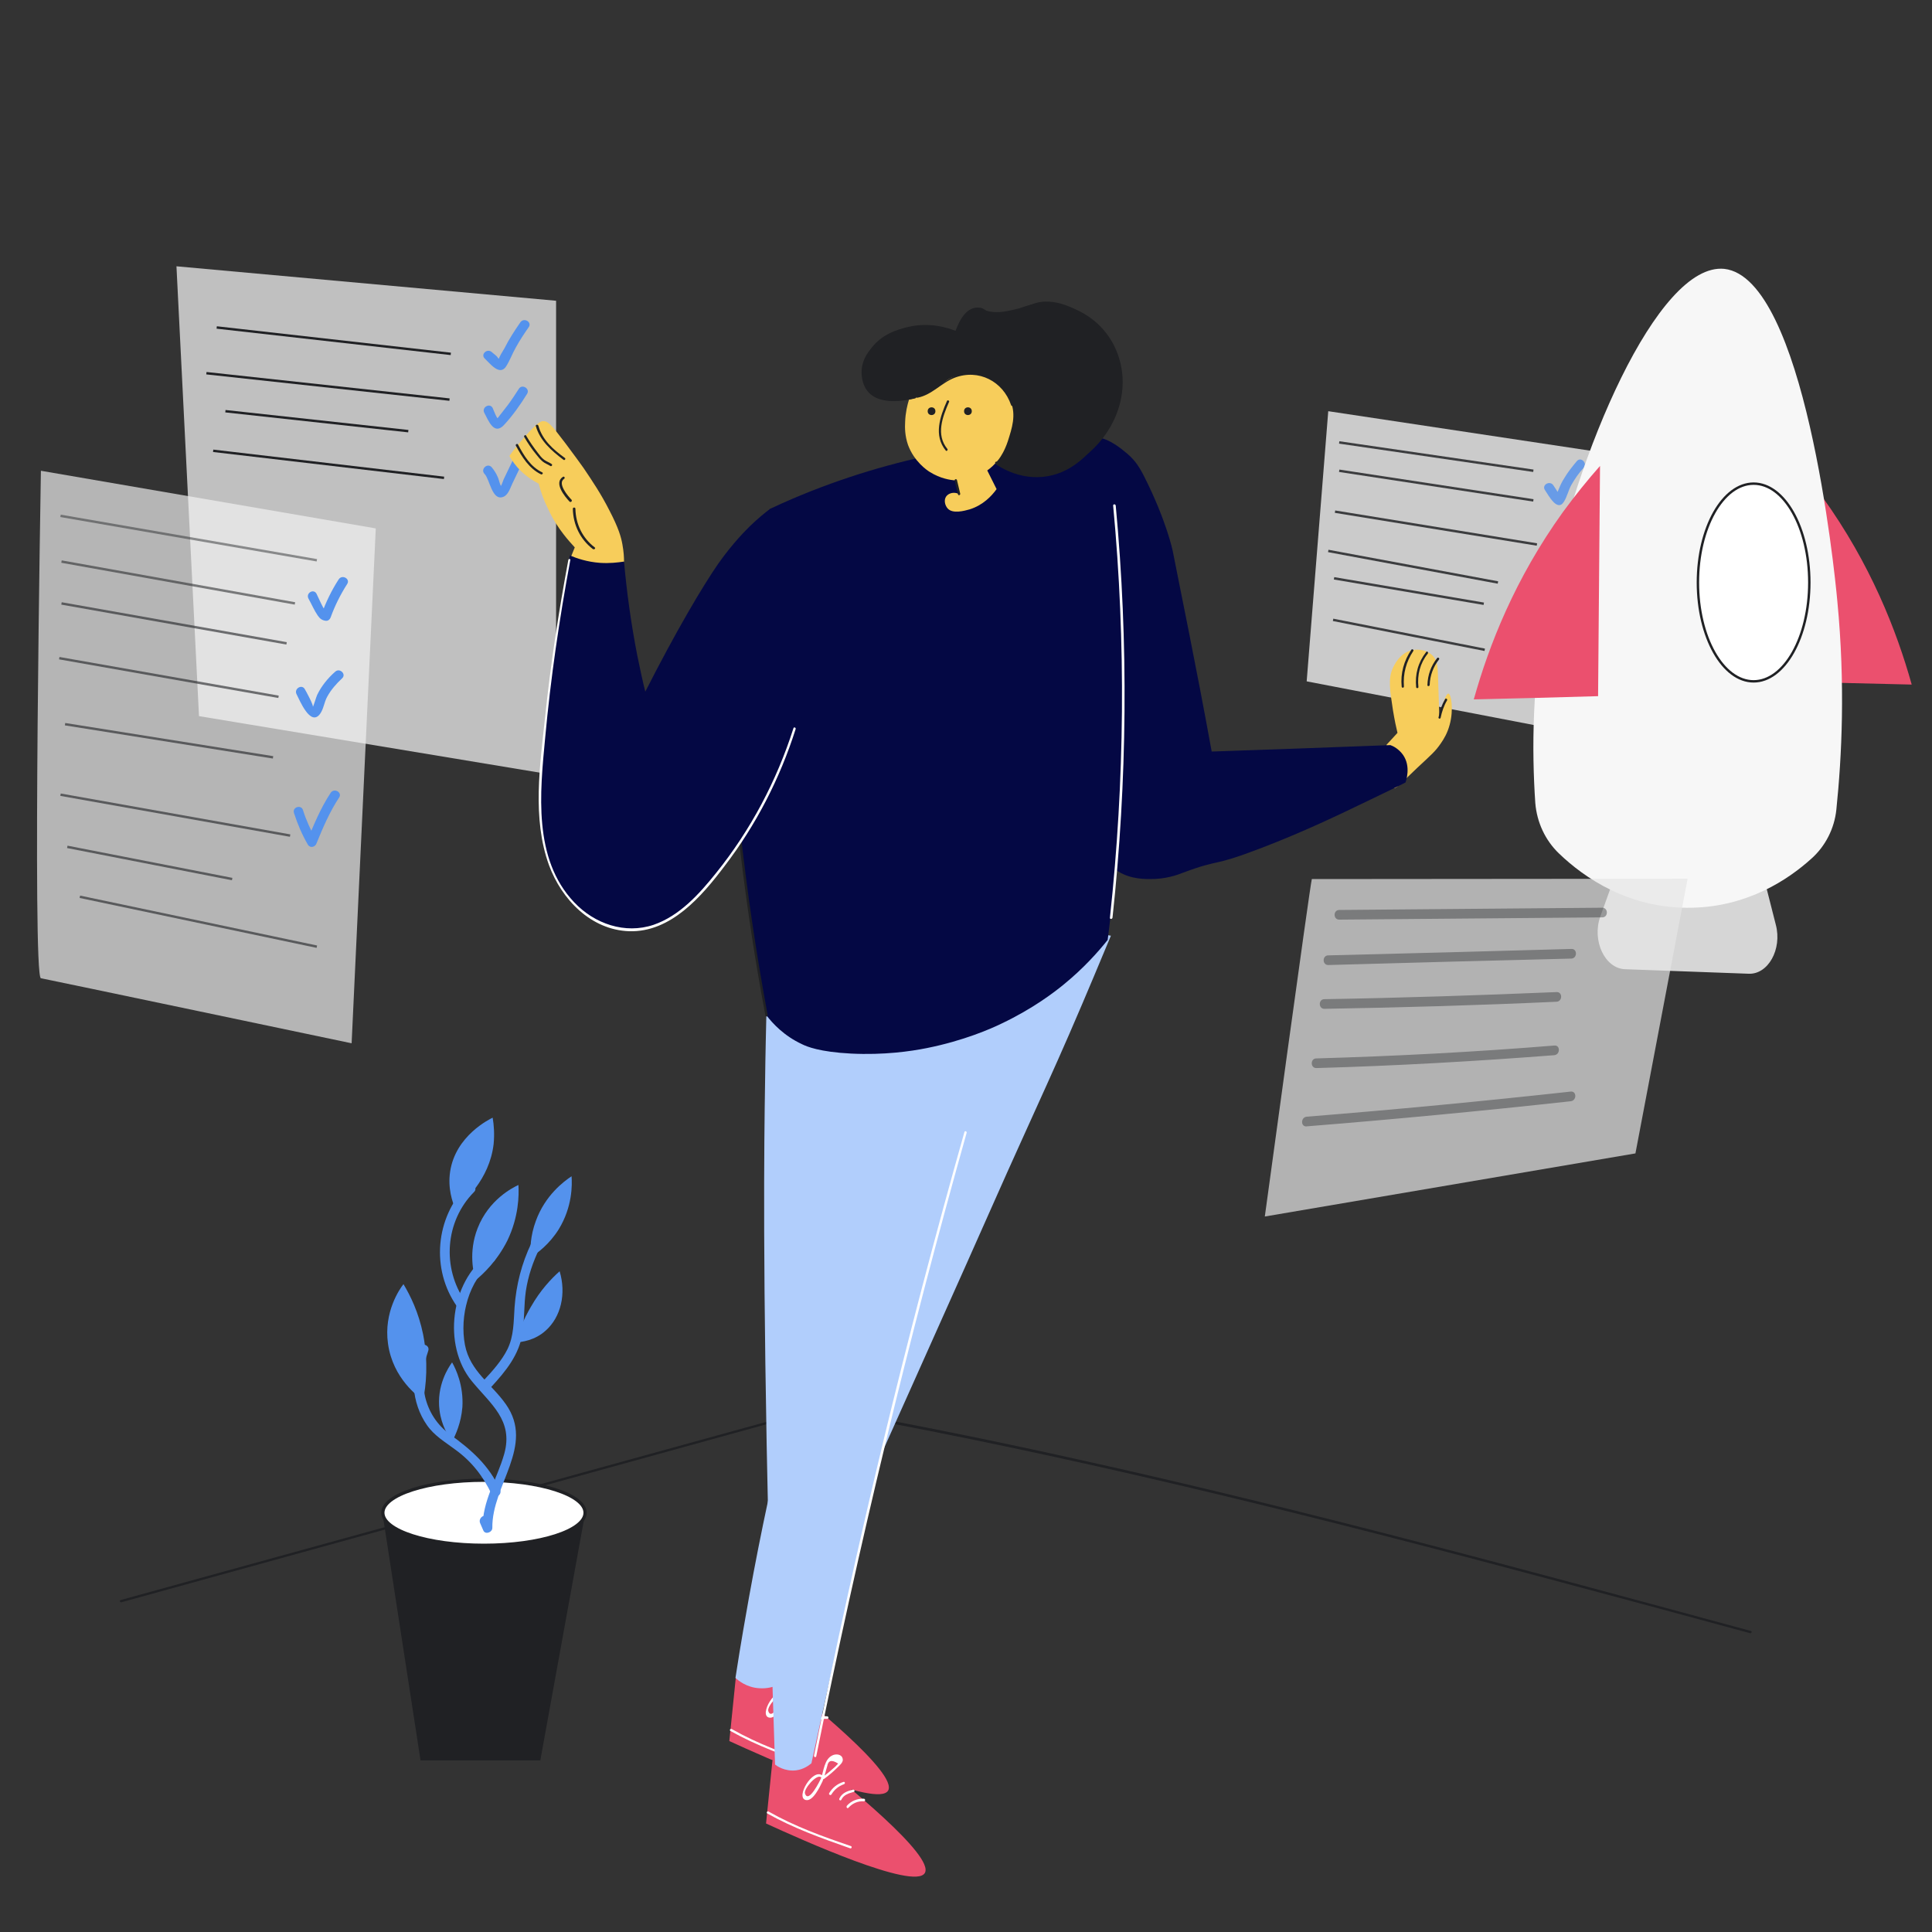 <?xml version="1.0" encoding="utf-8"?>
<!-- Generator: Adobe Illustrator 23.0.3, SVG Export Plug-In . SVG Version: 6.00 Build 0)  -->
<svg version="1.1" id="Layer_1" xmlns="http://www.w3.org/2000/svg" xmlns:xlink="http://www.w3.org/1999/xlink" x="0px" y="0px"
	 viewBox="0 0 600 600" style="enable-background:new 0 0 600 600;" xml:space="preserve">
<rect x="0" y="0" width="600" height="600" fill="#333333" stroke="none"/>
<style type="text/css">
	.st0{fill:#202124;}
	.st1{fill:#FFFFFF;stroke:#202124;stroke-miterlimit:10;}
	.st2{fill:#5492ED;}
	.st3{opacity:0.77;fill:#EAEAEA;enable-background:new    ;}
	.st4{opacity:0.68;fill:#F2F2F2;enable-background:new    ;}
	.st5{fill:none;stroke:#202124;stroke-width:0.75;stroke-miterlimit:10;}
	.st6{opacity:0.46;fill:none;stroke:#202124;stroke-width:0.75;stroke-miterlimit:10;enable-background:new    ;}
	.st7{opacity:0.55;fill:none;stroke:#202124;stroke-width:0.75;stroke-miterlimit:10;enable-background:new    ;}
	.st8{opacity:0.61;fill:none;stroke:#202124;stroke-width:0.75;stroke-miterlimit:10;enable-background:new    ;}
	.st9{opacity:0.83;fill:#EAEAEA;enable-background:new    ;}
	.st10{opacity:0.83;fill:none;stroke:#202124;stroke-width:0.75;stroke-miterlimit:10;enable-background:new    ;}
	.st11{opacity:0.83;}
	.st12{fill:#EB506E;}
	.st13{fill:#FFFFFF;}
	.st14{fill:#B1CEFC;}
	.st15{fill:none;}
	.st16{fill:#F7CD5B;}
	.st17{fill:#040844;}
	.st18{fill:#D6D6D6;}
	.st19{fill:#F7F7F7;}
	.st20{fill:#FFFFFF;stroke:#202124;stroke-width:0.75;stroke-miterlimit:10;}
	.st21{opacity:0.71;fill:#E5E5E5;enable-background:new    ;}
	.st22{opacity:0.38;}
</style>
<g id="background">
	<g id="ground">
		<g>
			<g>
				<path class="st0" d="M37.7,497.6c69.7-19.2,139.4-38.5,209.1-57.7c0.5-0.1,0.3-0.9-0.2-0.7c-69.7,19.2-139.4,38.5-209.1,57.7
					C37,497,37.2,497.7,37.7,497.6L37.7,497.6z"/>
			</g>
		</g>
		<g>
			<g>
				<path class="st0" d="M275.4,441.8c70.5,13.4,140.1,31,209.5,49.6c19.5,5.2,39.1,10.5,58.6,15.8c0.5,0.1,0.7-0.6,0.2-0.7
					c-69.3-18.8-138.6-37.7-208.6-53.2c-19.7-4.4-39.5-8.5-59.4-12.3C275.2,441,275,441.7,275.4,441.8L275.4,441.8z"/>
			</g>
		</g>
	</g>
	<g id="plant">
		<polygon class="st0" points="167.8,546.7 130.6,546.7 118.8,470.1 181.7,470.1 		"/>
		<ellipse class="st1" cx="150.3" cy="469.8" rx="31.4" ry="10.1"/>
		<g>
			<g>
				<path class="st2" d="M151.6,389.6c-11.7,8.4-14.2,28.2-5.1,39.3c5.9,7.2,13,12.2,10.1,22.6c-2.2,7.8-6.9,14.7-6.7,23.1
					c0.9-0.3,1.9-0.5,2.8-0.8c-0.3-0.8-0.7-1.5-1-2.3c-0.8-1.8-3.3-0.2-2.6,1.5c0.3,0.8,0.7,1.5,1,2.3c0.6,1.4,2.8,0.6,2.8-0.8
					c-0.2-13.3,13.3-25.5,4.2-38.4c-4.4-6.3-11.1-10.2-12.7-18.4c-1.7-8.9,1.1-20.3,8.7-25.8C154.7,391.1,153.2,388.5,151.6,389.6
					L151.6,389.6z"/>
			</g>
		</g>
		<g>
			<g>
				<path class="st2" d="M130.1,418.6c-2.7,7.8-2.4,17,2.5,24c2.3,3.3,5.6,5.2,8.8,7.6c5,3.6,8.7,8.3,11.3,13.9
					c0.8,1.7,3.4,0.2,2.6-1.5c-3.5-7.6-8.9-12.3-15.5-17.1c-8.4-6.1-10.1-16.6-6.8-26C133.6,417.6,130.7,416.8,130.1,418.6
					L130.1,418.6z"/>
			</g>
		</g>
		<g>
			<g>
				<path class="st2" d="M152.5,430.8c4.6-5,8.8-10.1,9.8-17c0.6-4.2,0.4-8.6,1-12.8c0.7-4.7,2.2-9.1,4.3-13.4
					c0.8-1.7-1.8-3.3-2.6-1.5c-3,6.3-4.7,12.9-5.2,19.9c-0.3,4.5-0.2,8.9-2.2,13c-1.8,3.6-4.6,6.7-7.3,9.6
					C149.1,430.1,151.2,432.3,152.5,430.8L152.5,430.8z"/>
			</g>
		</g>
		<g>
			<g>
				<path class="st2" d="M145.1,368.1c-9.9,10-11.3,26.1-3.2,37.6c1.1,1.6,3.7,0.1,2.6-1.5c-7.3-10.4-6.3-24.9,2.7-34
					C148.6,368.9,146.4,366.7,145.1,368.1L145.1,368.1z"/>
			</g>
		</g>
		<path class="st2" d="M131.4,434.8c-1.3-0.9-9.4-6.6-10.9-17.5c-1.4-9.9,3.7-17.1,4.8-18.5c2.1,3.5,4.7,8.7,6.1,15.6
			C133.1,423.1,132.3,430.5,131.4,434.8z"/>
		<path class="st2" d="M141.4,375.4c-0.9-2.1-2.4-6.4-1.6-11.6c1.7-11.1,12.2-16.2,13.2-16.7c0.4,2.3,0.6,5.1,0.3,8.2
			C152,366.4,144,373.3,141.4,375.4z"/>
		<path class="st2" d="M147.7,397.6c-0.6-2.1-2.3-8.6,0.6-16.1c3.5-9,11-12.7,12.7-13.5c0.2,3.2,0.1,9.9-3.4,17.2
			C154.4,391.6,150.1,395.6,147.7,397.6z"/>
		<path class="st2" d="M169.5,413.2c-3.4,3.1-7.5,3.6-9.3,3.7c0.8-3,2.2-6.9,4.7-11.1c2.9-5.1,6.3-8.7,8.9-11
			C175.9,401.8,174.2,409,169.5,413.2z"/>
		<path class="st2" d="M164.8,390.5c-0.2-2.6-0.1-6.7,1.6-11.3c2.9-8,8.7-12.3,11.1-13.9c0.2,2.6,0.3,9.5-4,16.5
			C170.6,386.4,167,389.1,164.8,390.5z"/>
		<path class="st2" d="M140.4,447.7c-1.2-1.7-3.3-5-3.9-9.7c-1-7.7,2.8-13.4,3.9-14.9c1.2,2.1,3.6,7.2,3.2,13.9
			C143.2,441.9,141.5,445.6,140.4,447.7z"/>
	</g>
	<g id="tab_2_">
		<polygon class="st3" points="54.8,82.7 61.8,222.4 172.7,240.8 172.7,93.4 		"/>
		<path class="st4" d="M12.7,146.2c0,0-2.7,157.1,0,157.6s96.5,20.2,96.5,20.2l7.5-159.9L12.7,146.2z"/>
		<line class="st5" x1="67.3" y1="101.7" x2="140" y2="109.9"/>
		<line class="st5" x1="64.1" y1="115.9" x2="139.6" y2="124.1"/>
		<line class="st5" x1="66.2" y1="140" x2="137.9" y2="148.4"/>
		<line class="st5" x1="70" y1="127.7" x2="126.8" y2="133.9"/>
		<g>
			<g>
				<path class="st2" d="M150.6,111.4c1.5,1.4,4.5,5.4,6.5,2.5c1.2-1.8,2-4.1,3.1-6c1.2-2.2,2.6-4.3,4-6.3c1.1-1.6-1.5-3.1-2.6-1.5
					c-1.8,2.6-3.5,5.2-4.9,8c-0.6,1.1-1.7,2.6-1.9,3.8c-0.4,0.7-0.2,0.6,0.4-0.2c-0.2-0.2-0.4-0.4-0.6-0.6c-0.3-0.6-1.3-1.2-1.8-1.7
					C151.3,108,149.1,110.1,150.6,111.4L150.6,111.4z"/>
			</g>
		</g>
		<g>
			<g>
				<path class="st2" d="M150.4,128.2c1.3,2.4,3,7.1,6.1,3.8c2.7-2.9,5.1-6.3,7.2-9.7c1-1.6-1.6-3.2-2.6-1.5c-1.1,1.7-2.2,3.4-3.4,5
					c-0.7,0.9-1.4,1.8-2.1,2.7c-0.4,0.4-1.1,1.7-1.7,1.8c0.4,0.1,0.8,0.1,1.2,0.2c-0.9-0.5-1.7-2.9-2.1-3.8
					C152.1,125,149.5,126.5,150.4,128.2L150.4,128.2z"/>
			</g>
		</g>
		<g>
			<g>
				<path class="st2" d="M150.5,147.2c1.6,1.6,2.3,8.5,5.8,7.1c1.6-0.6,2.2-2.9,2.9-4.3c1.2-2.4,2.3-4.9,3.5-7.3
					c0.8-1.7-1.8-3.3-2.6-1.5c-0.9,1.8-1.7,3.6-2.6,5.4c-0.4,0.8-0.7,1.5-1.1,2.3c-0.2,0.5-0.8,2.5-1.4,2.6c0.4,0.1,0.8,0.1,1.2,0.2
					c-0.9-0.5-1.2-2.7-1.6-3.5c-0.5-1.2-1.1-2.1-1.9-3.1C151.3,143.6,149.1,145.8,150.5,147.2L150.5,147.2z"/>
			</g>
		</g>
		<line class="st6" x1="18.8" y1="160.2" x2="98.4" y2="174"/>
		<line class="st7" x1="19.1" y1="174.4" x2="91.6" y2="187.4"/>
		<line class="st8" x1="19.1" y1="187.4" x2="89" y2="199.8"/>
		<line class="st8" x1="18.4" y1="204.4" x2="86.5" y2="216.4"/>
		<line class="st8" x1="20.2" y1="224.9" x2="84.8" y2="235.2"/>
		<line class="st8" x1="18.8" y1="246.8" x2="90.1" y2="259.5"/>
		<line class="st8" x1="20.9" y1="263" x2="72.1" y2="273"/>
		<line class="st8" x1="24.8" y1="278.5" x2="98.4" y2="294"/>
		<g>
			<g>
				<path class="st2" d="M95.8,185.9c1,1.8,1.8,3.7,2.9,5.3c0.7,1,1.4,1.5,2.6,1.6c0.7,0,1.2-0.5,1.4-1.1c1.3-3.6,3-7,5.1-10.3
					c1.1-1.6-1.5-3.1-2.6-1.5c-2.2,3.4-4,7.1-5.4,11c0.5-0.4,1-0.7,1.4-1.1c-0.5,0-2.6-4.8-2.9-5.4
					C97.4,182.7,94.9,184.2,95.8,185.9L95.8,185.9z"/>
			</g>
		</g>
		<g>
			<g>
				<path class="st2" d="M92.1,215.6c0.9,1.7,4.3,10.2,7.3,6.1c1.1-1.5,1.3-3.7,2.2-5.3c1.2-2.2,2.8-4,4.6-5.7
					c1.5-1.3-0.7-3.4-2.1-2.1c-2.3,2-4.3,4.5-5.6,7.2c-0.3,0.6-1.2,3.8-1.4,3.8c0.6-0.1-2.2-5.2-2.4-5.5
					C93.8,212.3,91.2,213.9,92.1,215.6L92.1,215.6z"/>
			</g>
		</g>
		<g>
			<g>
				<path class="st2" d="M91.3,252.5c1.1,3.4,2.5,6.7,4.3,9.8c0.7,1.2,2.3,0.8,2.7-0.4c2-4.9,4.1-9.8,7-14.2
					c1.1-1.6-1.5-3.1-2.6-1.5c-3.1,4.7-5.2,9.8-7.3,14.9c0.9-0.1,1.8-0.2,2.7-0.4c-1.6-2.9-3-5.9-4-9.1
					C93.6,249.8,90.7,250.6,91.3,252.5L91.3,252.5z"/>
			</g>
		</g>
	</g>
	<g id="tab_1_">
		<polygon class="st9" points="412.5,127.7 405.8,211.6 496.3,229 508.7,142.2 		"/>
		<line class="st10" x1="415.9" y1="137.4" x2="476.2" y2="146.2"/>
		<line class="st10" x1="415.9" y1="146.2" x2="476.2" y2="155.4"/>
		<line class="st10" x1="414.6" y1="158.9" x2="477.3" y2="169.1"/>
		<line class="st10" x1="412.5" y1="171.1" x2="465.2" y2="180.9"/>
		<line class="st10" x1="414.3" y1="179.6" x2="460.8" y2="187.5"/>
		<line class="st10" x1="414" y1="192.5" x2="461.1" y2="201.8"/>
		<g class="st11">
			<g>
				<path class="st2" d="M479.8,152.2c1,1.4,3.8,7,5.9,3.6c1-1.6,1.4-3.6,2.3-5.2c1.1-1.9,2.3-3.7,3.8-5.3c1.3-1.4-0.8-3.6-2.1-2.1
					c-1.4,1.7-2.8,3.4-3.9,5.3c-0.6,0.9-1.1,1.9-1.5,2.9c-0.2,0.4-1.1,2.6-0.8,2.5c0.5,0.1,1,0.3,1.5,0.4c-1-1-1.8-2.4-2.6-3.6
					C481.3,149.1,478.7,150.6,479.8,152.2L479.8,152.2z"/>
			</g>
		</g>
	</g>
</g>
<g id="character">
	<g id="leg_left">
		<path class="st12" d="M228.5,521.1c-0.7,6.5-1.3,13.1-2,19.6c10.9,5,46,20.8,49.3,15.4c3.2-5.3-25.1-28.1-34.9-35.8
			C236.8,520.6,232.6,520.9,228.5,521.1z"/>
		<g>
			<g>
				<path class="st13" d="M244,525.8c-3-2.4-8.4,6.8-5.2,7.6c2.3,0.6,4.5-4.3,5.2-5.7c0.7-1.6,1-3.2,1.5-4.8
					c0.3-1.8,1.4-2.1,3.4-0.8c-0.4,0.4-0.8,0.9-1.3,1.3c-1.1,1-2.2,1.9-3.4,2.8c-0.4,0.3,0,0.9,0.4,0.6c1.5-1.1,2.9-2.3,4.2-3.6
					c0.6-0.6,1.8-1.6,1.5-2.6c-0.3-1.5-2.2-1.6-3.3-1c-2.4,1.2-2.6,4.8-3.4,7c-0.3,0.7-3.9,8.1-5,4.8c-0.5-1.4,3.6-6.1,4.9-5.1
					C243.8,526.6,244.4,526.1,244,525.8L244,525.8z"/>
			</g>
		</g>
		<g>
			<g>
				<path class="st13" d="M246.7,531.7c0.9-1.5,2.2-2.6,3.9-3.2c0.5-0.2,0.3-0.9-0.2-0.7c-1.9,0.6-3.4,1.8-4.4,3.5
					C245.8,531.8,246.5,532.1,246.7,531.7L246.7,531.7z"/>
			</g>
		</g>
		<g>
			<g>
				<path class="st13" d="M249.8,533.3c0.7-1.5,2.3-2,3.8-2.4c0.5-0.1,0.3-0.8-0.2-0.7c-1.7,0.4-3.4,1-4.2,2.7
					C249,533.4,249.6,533.8,249.8,533.3L249.8,533.3z"/>
			</g>
		</g>
		<g>
			<g>
				<path class="st13" d="M252.1,535.8c1.3-1.4,2.9-2.1,4.8-2c0.5,0,0.5-0.7,0-0.8c-2-0.1-4,0.7-5.3,2.2
					C251.2,535.7,251.8,536.2,252.1,535.8L252.1,535.8z"/>
			</g>
		</g>
		<g>
			<g>
				<path class="st13" d="M226.9,537.6c8.2,4.6,16.9,7.7,25.7,10.8c0.5,0.2,0.7-0.6,0.2-0.7c-8.8-3-17.4-6.1-25.5-10.7
					C226.8,536.7,226.4,537.4,226.9,537.6L226.9,537.6z"/>
			</g>
		</g>
		<path class="st14" d="M273.6,323c-0.9,3.5-2.7,11-5.1,20.4c-21,84.4-28.2,110.2-35.9,152.7c-0.9,5.1-2.5,13.9-4.2,25
			c0.8,0.7,3.4,3,7.5,3.2c4.6,0.3,7.7-2.1,8.4-2.7c2.4-6.2,6.4-16.2,11.5-28.6c11.6-28,17-39.1,44.4-100.6
			c9.2-20.6,10.3-23.3,16.6-37.2c6.9-15.3,10.1-22.2,15.2-33.9c5.7-13.1,10.1-23.8,13-30.7c-5.4-1.1-10.3-1.4-14.5-1.2
			C299.7,290.6,279.1,315.9,273.6,323z"/>
		<g>
			<path class="st15" d="M344.4,294c-33.4,74.1-66.3,148.4-98.9,222.9"/>
		</g>
		<g>
			<path class="st15" d="M270.7,335.4c-16.3,60.3-30.4,121.2-42.4,182.5"/>
		</g>
		<g>
			<path class="st15" d="M228.8,522.2c4.6,3.1,11.2,2.9,15.6-0.5"/>
		</g>
	</g>
	<g id="leg_right">
		<path class="st12" d="M239.9,546.7c-0.7,6.5-1.3,13.1-2,19.6c10.9,5,46,20.8,49.3,15.4c3.2-5.3-25.1-28.1-34.9-35.8
			C248.2,546.2,244.1,546.5,239.9,546.7z"/>
		<path class="st14" d="M238,315.2c-0.1,4.7-0.3,12-0.4,21c-0.3,18.7-0.8,58.3,1.1,141.6c0.4,17.5,1,41.5,2,70.2
			c0.5,0.4,3,2.2,6.5,1.8c2.5-0.3,4.2-1.7,4.8-2.2c4.6-21.3,8.6-38.9,11.4-51.1c14.3-63.1,21.4-94.6,28.2-115.1
			c2.7-8.2,4.8-15.7,9.1-30.7c10.6-37.4,10-41.7,8.1-44.5C298.5,291.5,246.3,311.9,238,315.2z"/>
		<g>
			<path class="st15" d="M237.6,313.3c-0.1,77.8,0.7,155.7,2.3,233.5"/>
		</g>
		<g>
			<g>
				<path class="st13" d="M299.5,351.6c-18.1,63.9-33.7,128.5-46.7,193.6c-0.1,0.5,0.6,0.7,0.7,0.2c13.1-65.1,28.7-129.7,46.7-193.6
					C300.3,351.3,299.6,351.1,299.5,351.6L299.5,351.6z"/>
			</g>
		</g>
		<g>
			<path class="st15" d="M240.6,548.1c3.2,2.7,8.4,2.5,11.3-0.4"/>
		</g>
		<g>
			<g>
				<path class="st13" d="M255.4,551.4c-3-2.4-8.4,6.8-5.2,7.6c2.3,0.6,4.5-4.3,5.2-5.7c0.7-1.6,1-3.2,1.5-4.8
					c0.3-1.8,1.4-2.1,3.4-0.8c-0.4,0.4-0.8,0.9-1.3,1.3c-1.1,1-2.2,1.9-3.4,2.8c-0.4,0.3,0,0.9,0.4,0.6c1.5-1.1,2.9-2.3,4.2-3.6
					c0.6-0.6,1.8-1.6,1.5-2.6c-0.3-1.5-2.2-1.6-3.3-1c-2.4,1.2-2.6,4.8-3.4,7c-0.3,0.7-3.9,8.1-5,4.8c-0.5-1.4,3.6-6.1,4.9-5.1
					C255.3,552.2,255.8,551.7,255.4,551.4L255.4,551.4z"/>
			</g>
		</g>
		<g>
			<g>
				<path class="st13" d="M258.2,557.3c0.9-1.5,2.2-2.6,3.9-3.2c0.5-0.2,0.3-0.9-0.2-0.7c-1.9,0.6-3.4,1.8-4.4,3.5
					C257.3,557.3,257.9,557.7,258.2,557.3L258.2,557.3z"/>
			</g>
		</g>
		<g>
			<g>
				<path class="st13" d="M261.3,558.9c0.7-1.5,2.3-2,3.8-2.4c0.5-0.1,0.3-0.8-0.2-0.7c-1.7,0.4-3.4,1-4.2,2.7
					C260.4,559,261.1,559.4,261.3,558.9L261.3,558.9z"/>
			</g>
		</g>
		<g>
			<g>
				<path class="st13" d="M263.5,561.4c1.3-1.4,2.9-2.1,4.8-2c0.5,0,0.5-0.7,0-0.8c-2-0.1-4,0.7-5.3,2.2
					C262.7,561.3,263.2,561.8,263.5,561.4L263.5,561.4z"/>
			</g>
		</g>
		<g>
			<g>
				<path class="st13" d="M238.3,563.2c8.2,4.6,16.9,7.7,25.7,10.8c0.5,0.2,0.7-0.6,0.2-0.7c-8.8-3-17.4-6.1-25.5-10.7
					C238.3,562.3,237.9,563,238.3,563.2L238.3,563.2z"/>
			</g>
		</g>
	</g>
	<g id="hand_left">
		<path class="st16" d="M430.6,231.3c1.1-1.2,2.3-2.5,3.4-3.7c-0.4-1.6-0.9-4-1.4-7c-1-6.5-1.5-9.8-0.1-13c0.4-0.9,2.2-4.9,6.1-5.7
			c2.1-0.4,4.7,0,6.4,1.8c1.4,1.5,1.5,3.3,1.6,6.8c0.2,5.6,0.3,8.9,0.4,12.3c1.5-6.1,2.3-7.4,2.8-7.4c0.9,0.1,1.7,5,0.4,9.7
			c-0.7,2.6-1.8,4.4-2.7,5.7c-1.7,2.5-2.9,3.5-7.3,7.6c-5.9,5.6-6.6,6.6-7.5,6.3C430.3,244,430.3,236.3,430.6,231.3z"/>
		<path class="st17" d="M339.1,135.9c3.7-0.8,8.6,3,10,4.2c2.7,2.1,4.3,4,6.3,8c6.9,13.7,8.8,23,8.8,23c2.6,13.3,7.1,34.8,12.1,62.3
			c7.7-0.3,15.4-0.5,23.1-0.8c10.8-0.4,21.6-0.8,32.4-1.2c0.9,0.3,2.6,1.2,3.9,3c2.6,3.7,0.9,8.2,0.8,8.6c-2.3,1.2-5.7,2.8-9.8,4.8
			c-11.6,5.6-21.8,10.5-35.1,15.6c-16.2,6.2-11.8,3-24.4,7.7c-1.5,0.6-5.3,2-10.3,1.9c-2.4,0-7.2-0.2-11.1-3.4
			c-2.6-2.2-3.7-4.8-4.3-6.4c-5.2-13.6-7.1-23-7.1-23c-2.8-13.5-4.1-20.2-4.9-27.2c-0.6-5.4-1-11.5-1.1-18.4
			C328.2,186.6,327.5,138.4,339.1,135.9z"/>
		<g>
			<path class="st15" d="M340.8,137c3.8,0,7.3,1.9,10,4.6c2.6,2.7,4.5,6,6.1,9.4c7.7,16.2,10.9,34.1,14,51.8
				c1.8,10.2,3.6,20.4,5.4,30.5"/>
		</g>
		<g>
			<path class="st15" d="M376.8,233.3c3.6,0.1,7.3-0.1,10.9-0.3c14.7-0.7,29.5-1.4,44.2-2.1"/>
		</g>
		<g>
			<path class="st15" d="M431.7,231.3c3.5,1.3,5.9,5.1,5.5,8.8"/>
		</g>
		<g>
			<path class="st15" d="M328.4,206.1c2.6,18.2,5.3,36.6,11.7,53.8c1.6,4.4,3.8,9.1,7.9,11.4c4.4,2.5,9.9,1.8,14.9,0.7
				c25.8-5.6,49.8-17.4,73.5-29.1"/>
		</g>
		<g>
			<path class="st15" d="M437.3,240.8c3.1-2.5,6.3-5.1,8.9-8.2c2.5-3.1,4.4-6.9,4.6-11"/>
		</g>
		<g>
			<path class="st15" d="M431.4,230.4c0.8-0.9,1.7-1.8,2.5-2.8"/>
		</g>
		<g>
			<path class="st15" d="M433.8,226.1c-0.9-3.5-1.8-7.1-2-10.7c-0.3-3.6,0.1-7.4,1.7-10.6"/>
		</g>
		<g>
			<g>
				<path class="st0" d="M436,213.2c-0.3-4,0.7-7.7,2.9-11c0.3-0.4-0.4-0.8-0.6-0.4c-2.3,3.4-3.4,7.3-3,11.4
					C435.3,213.7,436,213.7,436,213.2L436,213.2z"/>
			</g>
		</g>
		<g>
			<g>
				<path class="st0" d="M440.5,213.4c-0.4-3.8,0.5-7.4,2.9-10.4c0.3-0.4-0.2-0.9-0.5-0.5c-2.5,3.2-3.5,6.9-3.1,10.9
					C439.8,213.8,440.5,213.8,440.5,213.4L440.5,213.4z"/>
			</g>
		</g>
		<g>
			<g>
				<path class="st0" d="M444,212.7c0.1-2.9,1.1-5.6,2.9-7.9c0.3-0.4-0.4-0.8-0.6-0.4c-1.9,2.4-2.9,5.2-3,8.3
					C443.2,213.2,444,213.2,444,212.7L444,212.7z"/>
			</g>
		</g>
		<g>
			<g>
				<path class="st0" d="M447.4,222.9c0.4-1.9,1-3.7,2-5.4c0.2-0.4-0.4-0.8-0.6-0.4c-1,1.7-1.7,3.6-2,5.5
					C446.5,223.2,447.3,223.4,447.4,222.9L447.4,222.9z"/>
			</g>
		</g>
	</g>
	<g id="torso">
		<path class="st17" d="M239.2,158c2.3-1.1,4.6-2.1,6.9-3.1c31.6-13.5,63.4-18.6,93-19c1.5,2.6,3.5,6.6,5.1,11.6
			c2,6.6,2.2,11.9,2.4,15.6c1.1,24,1.4,7.3,1.7,27.9c0.5,29.7,0.7,46.1-1.1,70.1c-0.6,7.7-1.6,18.3-3.2,30.8
			c-3.1,3.9-7.6,8.9-13.6,13.8c-2.8,2.3-9.5,7.5-19.4,12.2c-3.3,1.6-11.7,5.3-23.2,7.6c-5,1-13.3,2.2-23.5,1.7
			c-9.8-0.5-13.8-2.2-15.2-2.9c-5.6-2.6-9.1-6.4-11.1-9c-2.7-14.6-4.6-27.1-6-36.9c-2.1-15.3-3.3-29.8-5.7-58.7
			c-1.4-17-1.6-21-0.7-27.2C227.8,177.1,234.2,165.4,239.2,158z"/>
		<g>
			<path class="st15" d="M242.2,156.5C272,144,304,135,336.4,136.1"/>
		</g>
		<g>
			<g>
				<path class="st13" d="M345.7,157c4,42.6,3.6,85.5-1,128c-0.1,0.5,0.7,0.5,0.8,0c4.6-42.5,5-85.4,1-128
					C346.4,156.5,345.7,156.5,345.7,157L345.7,157z"/>
			</g>
		</g>
		<g>
			<g>
				<path class="st0" d="M225,197.8c1.2,39.5,5.4,78.8,12.7,117.6c0.1,0.5,0.8,0.3,0.7-0.2c-7.2-38.7-11.5-78-12.7-117.4
					C225.7,197.3,224.9,197.3,225,197.8L225,197.8z"/>
			</g>
		</g>
		<g>
			<path class="st15" d="M239.2,317.2c4.2,5.7,11.7,7.9,18.7,8.9c32.6,4.9,67.3-9.2,87.2-35.5"/>
		</g>
	</g>
	<g id="hand_right">
		<path class="st16" d="M193.8,174.4c0-1.3-0.1-3.1-0.5-5.3c-0.4-2.3-1.2-5.1-4-10.5c-2.7-5.3-5.2-9-8.1-13.3
			c-1.2-1.7-2.6-3.6-5.5-7.5c-4.4-5.8-5.5-7.1-7.1-7c-0.5,0-1.5,0.2-5.6,4.8c-2.1,2.4-3.7,4.4-4.8,6c0.7,1.3,1.9,3.1,3.7,4.8
			c2,1.9,4,3.1,5.4,3.8c0.6,2.4,1.5,5,2.9,7.8c1.6,3.5,3.4,6.1,4.8,7.9c1.3,1.7,2.5,3,3.5,4.1c-0.6,1.4-1.1,2.8-1.7,4.2
			c1.2,3.4,4.1,5.8,7.6,6.2C188.3,180.6,192.2,178.2,193.8,174.4z"/>
		<path class="st17" d="M239.2,158c-1.6,1.2-3.8,3-6.2,5.3c-1.3,1.3-5.3,5.2-9.9,11.7c-4.8,6.9-13.1,20.9-22.7,39.8
			c-0.9-3.6-1.7-7.4-2.5-11.3c-2-10.3-3.3-20-4.1-29.1c-2,0.3-4.5,0.6-7.5,0.4c-4-0.3-7.2-1.4-9.3-2.3c-0.6,3.3-1.4,8.3-2.4,14.3
			c-1.6,10.3-4.7,29.6-6.4,53.2c-0.6,8.3-0.9,15.7,1.5,24.7c2.2,7.8,5.1,11.8,6.2,13.2c1.8,2.2,6.9,8.8,15.9,10.5
			c1.1,0.2,5.1,0.9,10.2-0.4c7.5-1.8,12-6.7,18.6-13.9c7.3-8,11.5-15.5,14.6-21c1.6-2.8,3.9-7.2,6.3-12.5
			c7.9-17.9,15.7-35.4,12.1-54.4C252.4,180.3,249.4,169.6,239.2,158z"/>
		<g>
			<path class="st15" d="M200.7,214.7c4.7-8.5,9.4-17,14-25.5c5.9-10.7,12.1-21.7,22-28.9"/>
		</g>
		<g>
			<path class="st15" d="M193.8,174.4c1.1,13.6,3.3,27.2,6.6,40.4"/>
		</g>
		<g>
			<path class="st15" d="M177.9,172.9c4.8,1.7,10,2.4,15.1,1.8"/>
		</g>
		<g>
			<g>
				<path class="st13" d="M176.5,173.9c-3,16.1-5.5,32.3-7.2,48.7c-1.6,15-4.1,31.5,1.2,46.1c3.9,10.6,13,20.1,24.9,20.5
					c12.9,0.4,22.5-10.8,29.6-20.2c9.8-12.8,17.2-27.2,22.1-42.6c0.1-0.5-0.6-0.7-0.7-0.2c-5.2,16.3-13.3,31.6-24,44.9
					c-5.2,6.5-11.3,13.3-19.4,16.1c-8.9,3-18.4-0.3-24.7-7c-12.8-13.5-10.6-34.1-9-51c1.7-18.5,4.4-36.9,7.8-55.2
					C177.3,173.6,176.6,173.4,176.5,173.9L176.5,173.9z"/>
			</g>
		</g>
		<g>
			<g>
				<path class="st0" d="M184.7,170c-3.8-2.9-5.9-7.2-6-12c0-0.5-0.8-0.5-0.8,0c0.1,5,2.3,9.5,6.2,12.5
					C184.5,170.8,185.1,170.3,184.7,170L184.7,170z"/>
			</g>
		</g>
		<g>
			<g>
				<path class="st0" d="M177.5,155.2c-1.1-1.1-4.5-5.1-2.3-6.5c0.4-0.3,0-0.9-0.4-0.6c-2.9,1.9,0.6,6.1,2.1,7.7
					C177.3,156.1,177.8,155.6,177.5,155.2L177.5,155.2z"/>
			</g>
		</g>
		<g>
			<path class="st15" d="M168.8,130.7c2.7,1.3,4.6,3.7,6.4,6.1c7.6,10.2,15.4,20.7,18.4,33.1"/>
		</g>
		<g>
			<path class="st15" d="M169,153.7c1.3,6.2,5.3,11.5,9.5,16.1"/>
		</g>
		<g>
			<path class="st15" d="M158.4,141.5c1.9,3.5,4.9,6.4,8.4,8.2"/>
		</g>
		<g>
			<g>
				<path class="st0" d="M166.4,132.3c1.3,4.6,4.9,7.7,8.6,10.5c0.4,0.3,0.8-0.4,0.4-0.6c-3.6-2.6-7-5.6-8.2-10
					C167,131.7,166.3,131.9,166.4,132.3L166.4,132.3z"/>
			</g>
		</g>
		<g>
			<g>
				<path class="st0" d="M162.8,135.7c1.1,1.9,2.3,3.7,3.7,5.4c0.6,0.8,1.3,1.6,2,2.2c0.7,0.6,1.6,0.9,2.4,1.4
					c0.4,0.3,0.8-0.4,0.4-0.6c-0.7-0.5-1.6-0.8-2.3-1.3c-0.8-0.6-1.4-1.4-2-2.2c-1.3-1.7-2.5-3.4-3.6-5.3
					C163.2,134.9,162.6,135.3,162.8,135.7L162.8,135.7z"/>
			</g>
		</g>
		<g>
			<g>
				<path class="st0" d="M160.2,138.4c1.9,3.5,4.1,7.1,7.8,8.9c0.4,0.2,0.8-0.4,0.4-0.6c-3.6-1.7-5.7-5.2-7.5-8.6
					C160.7,137.6,160,138,160.2,138.4L160.2,138.4z"/>
			</g>
		</g>
	</g>
	<g id="head">
		<path class="st0" d="M312.8,131.5c-0.2-7.5-2.2-10.3-4.2-11.4c-2.2-1.2-3.7,0-14.8,2.2c-1.5,0.3-4.8,0.8-11.5,1.7
			c-3.8,0.5-5.8,0.8-8.2-0.1c-0.9-0.3-4.1-1.5-5.6-4.6c-2.1-4.3,0.8-9.1,1.4-10.1c3.3-5.5,9.4-7,11.9-7.6c6.8-1.7,12.6,0.2,15.1,1.2
			c1.9-5.2,4.1-6.6,5.7-7c1.9-0.4,2.4,0.8,5.9,1.1c2.8,0.2,5-0.4,8.3-1.2c2.8-0.7,3.5-1.2,4.9-1.6c7.2-2,14.8,3.4,16.1,4.3
			c5.4,3.8,7.9,8.9,9.1,12c0.5,1.5,2.2,6.7,1.1,13.3c-1.3,7.1-5.1,11.6-7.2,14c-3.1,3.5-8.3,9.6-17,10.4c-8.6,0.8-15-4.1-16.7-5.5
			C309,138.9,310.9,135.2,312.8,131.5z"/>
		<path class="st16" d="M282.3,124.1c-0.5,1.6-1.1,4-1.2,6.9c-0.1,1.8-0.1,4.3,0.9,7.2c1.9,5.1,5.8,7.8,6.8,8.4c3.2,2,6.3,2.5,8,2.6
			c0.3,1.4,0.7,2.8,1,4.2c-1.5-0.7-3.1-0.3-3.9,0.7c-0.9,1.2-0.4,2.9,0.4,3.8c1.6,1.8,5.3,0.7,6.8,0.3c4.2-1.3,6.9-4.2,8.4-6.3
			c-1-1.9-1.9-3.9-2.9-5.8c1-0.7,2.3-1.8,3.6-3.5c0.6-0.8,1.8-2.6,2.8-5.6c1.3-4.1,2.6-8,0.9-12.3c-1.6-4.1-5.4-7.5-10-8.4
			c-3.9-0.8-7.1,0.5-8.2,0.9c-2.2,1-2.7,1.9-5.1,3.5C288.9,121.8,286.2,123.2,282.3,124.1z"/>
		<g>
			<path class="st15" d="M282.3,124.1c-1.5,4.9-1.9,10.4,0.1,15.2c2.9,6.8,10.9,11.1,18.1,9.6c7.3-1.5,13-8.5,13-15.9"/>
		</g>
		<g>
			<g>
				<path class="st0" d="M283.9,122.9c-3.3,0.8-7.1,1.8-10.4,0.6c-5.3-1.9-6.4-7.7-4.2-12.2c3.1-6.5,11.4-9,18.1-9.1
					c13-0.2,27.8,9.4,27.1,23.6c0,0.5,0.7,0.5,0.8,0c1-18.3-21.7-28.3-37-22.7c-5.9,2.2-11.7,7.3-10.6,14.2
					c1.3,8.4,10.2,7.9,16.6,6.4C284.6,123.5,284.4,122.8,283.9,122.9L283.9,122.9z"/>
			</g>
		</g>
		<g>
			<g>
				<path class="st0" d="M285,123.5c4.5-0.9,7.3-4.6,11.5-6.2c7.4-2.8,15,1.1,17.5,8.5c0.2,0.5,0.9,0.3,0.7-0.2
					c-1.7-5-5.5-9-10.9-9.9c-8.1-1.4-11.8,5.6-19,7C284.3,122.9,284.5,123.6,285,123.5L285,123.5z"/>
			</g>
		</g>
		<g>
			<g>
				<path class="st0" d="M297.3,103c0.5-1.4,1.5-4.4,2.9-5.2c1.8-1.1,5.4-0.3,7.1,0.2c1.1,0.3,1.8,0.8,3,0.8c3.5,0,6.6-2.8,10-3.5
					c10.9-2.2,22,4.1,25.9,14.4c8.3,21.4-15.6,45.6-36.6,33.7c-0.4-0.2-0.8,0.4-0.4,0.6c22,12.5,47.2-13.6,37.2-35.8
					c-4.3-9.5-14.4-15.2-24.8-13.8c-2.6,0.3-4.6,1.3-6.9,2.1c-2.7,0.9-5.3,1.2-7.9,0.2c-0.9-0.3-1.2-0.9-2.2-1.1
					c-4.4-0.8-6.7,4-7.9,7.3C296.4,103.2,297.2,103.4,297.3,103L297.3,103z"/>
			</g>
		</g>
		<g>
			<g>
				<path class="st0" d="M296.5,149.3c0.3,1.4,0.7,2.8,1,4.2c0.1,0.5,0.8,0.3,0.7-0.2c-0.3-1.4-0.7-2.8-1-4.2
					C297.1,148.6,296.3,148.8,296.5,149.3L296.5,149.3z"/>
			</g>
		</g>
		<g>
			<path class="st15" d="M294.2,153.4c-0.6,1.2-1,2.6-0.4,3.8c0.4,0.9,1.3,1.4,2.3,1.6s1.9,0.1,2.8-0.1c4.2-0.8,8.1-3.3,10.6-6.8"/>
		</g>
		<g>
			<g>
				<path class="st0" d="M294.1,124.5c-2.2,5-4.2,10.7-0.4,15.4c0.3,0.4,0.8-0.2,0.5-0.5c-3.6-4.4-1.5-9.9,0.5-14.5
					C295,124.5,294.3,124.1,294.1,124.5L294.1,124.5z"/>
			</g>
		</g>
		<circle class="st0" cx="289.3" cy="127.7" r="1.2"/>
		<circle class="st0" cx="300.6" cy="127.7" r="1.2"/>
	</g>
</g>
<g id="rocket">
	<path class="st18" d="M543,302.4l-38.3-1.4c-6.3-0.2-10.4-8.9-7.7-16.4l5.9-16.4c1.5-4.1,4.6-6.7,8-6.6l28,0.5
		c3.7,0.1,7,3.2,8.2,7.8l4.4,17.3C553.5,294.8,549.1,302.7,543,302.4z"/>
	<path class="st12" d="M554.5,140.1c3.8,4.3,7.7,9.1,11.5,14.3c14.9,20.7,23,41.4,27.7,58.2c-12.9-0.3-25.8-0.6-38.6-1"/>
	<path class="st19" d="M570.6,186.7c2.5,26,1.4,48.2-0.3,64.7c-0.6,5.9-3.4,11.4-7.8,15.3c-7.2,6.5-19.7,14.8-36.9,15.2
		c-19.6,0.5-33.7-9.4-41.4-16.8c-4.3-4.1-6.9-9.7-7.4-15.7c-1.1-16.3-1.1-38,3.7-62.8c8.8-45.3,34.2-105.2,55-103.1
		C560.4,86.3,569.7,176.7,570.6,186.7z"/>
	<ellipse class="st20" cx="544.6" cy="180.9" rx="17.3" ry="30.7"/>
	<path class="st12" d="M496.9,144.7c-3.8,4.3-7.7,9.1-11.5,14.3c-14.9,20.7-23,41.4-27.7,58.2c12.9-0.3,25.8-0.6,38.6-1"/>
</g>
<g id="tab">
	<path class="st21" d="M407.4,273c-0.6,2.1-14.6,104.8-14.6,104.8l115.1-19.6l16.2-85.3L407.4,273z"/>
	<g class="st22">
		<g>
			<path class="st0" d="M415.9,285.6c27.2-0.2,54.5-0.5,81.7-0.7c1.9,0,1.9-3,0-3c-27.2,0.2-54.5,0.5-81.7,0.7
				C414,282.6,414,285.6,415.9,285.6L415.9,285.6z"/>
		</g>
	</g>
	<g class="st22">
		<g>
			<path class="st0" d="M412.5,299.7c25.2-0.7,50.3-1.4,75.5-2c1.9-0.1,1.9-3.1,0-3c-25.2,0.7-50.3,1.4-75.5,2
				C410.6,296.7,410.6,299.7,412.5,299.7L412.5,299.7z"/>
		</g>
	</g>
	<g class="st22">
		<g>
			<path class="st0" d="M411.3,313.3c24-0.4,48.1-1.1,72.1-2.2c1.9-0.1,1.9-3.1,0-3c-24,1-48,1.8-72.1,2.2
				C409.4,310.3,409.4,313.3,411.3,313.3L411.3,313.3z"/>
		</g>
	</g>
	<g class="st22">
		<g>
			<path class="st0" d="M408.8,331.7c24.7-0.7,49.3-2.1,73.9-4c1.9-0.2,1.9-3.2,0-3c-24.6,2-49.3,3.3-73.9,4
				C406.9,328.7,406.9,331.7,408.8,331.7L408.8,331.7z"/>
		</g>
	</g>
	<g class="st22">
		<g>
			<path class="st0" d="M405.8,349.8c27.4-2.2,54.7-4.8,82-7.8c1.9-0.2,1.9-3.2,0-3c-27.3,3-54.6,5.6-82,7.8
				C403.9,347,403.9,350,405.8,349.8L405.8,349.8z"/>
		</g>
	</g>
</g>
</svg>
